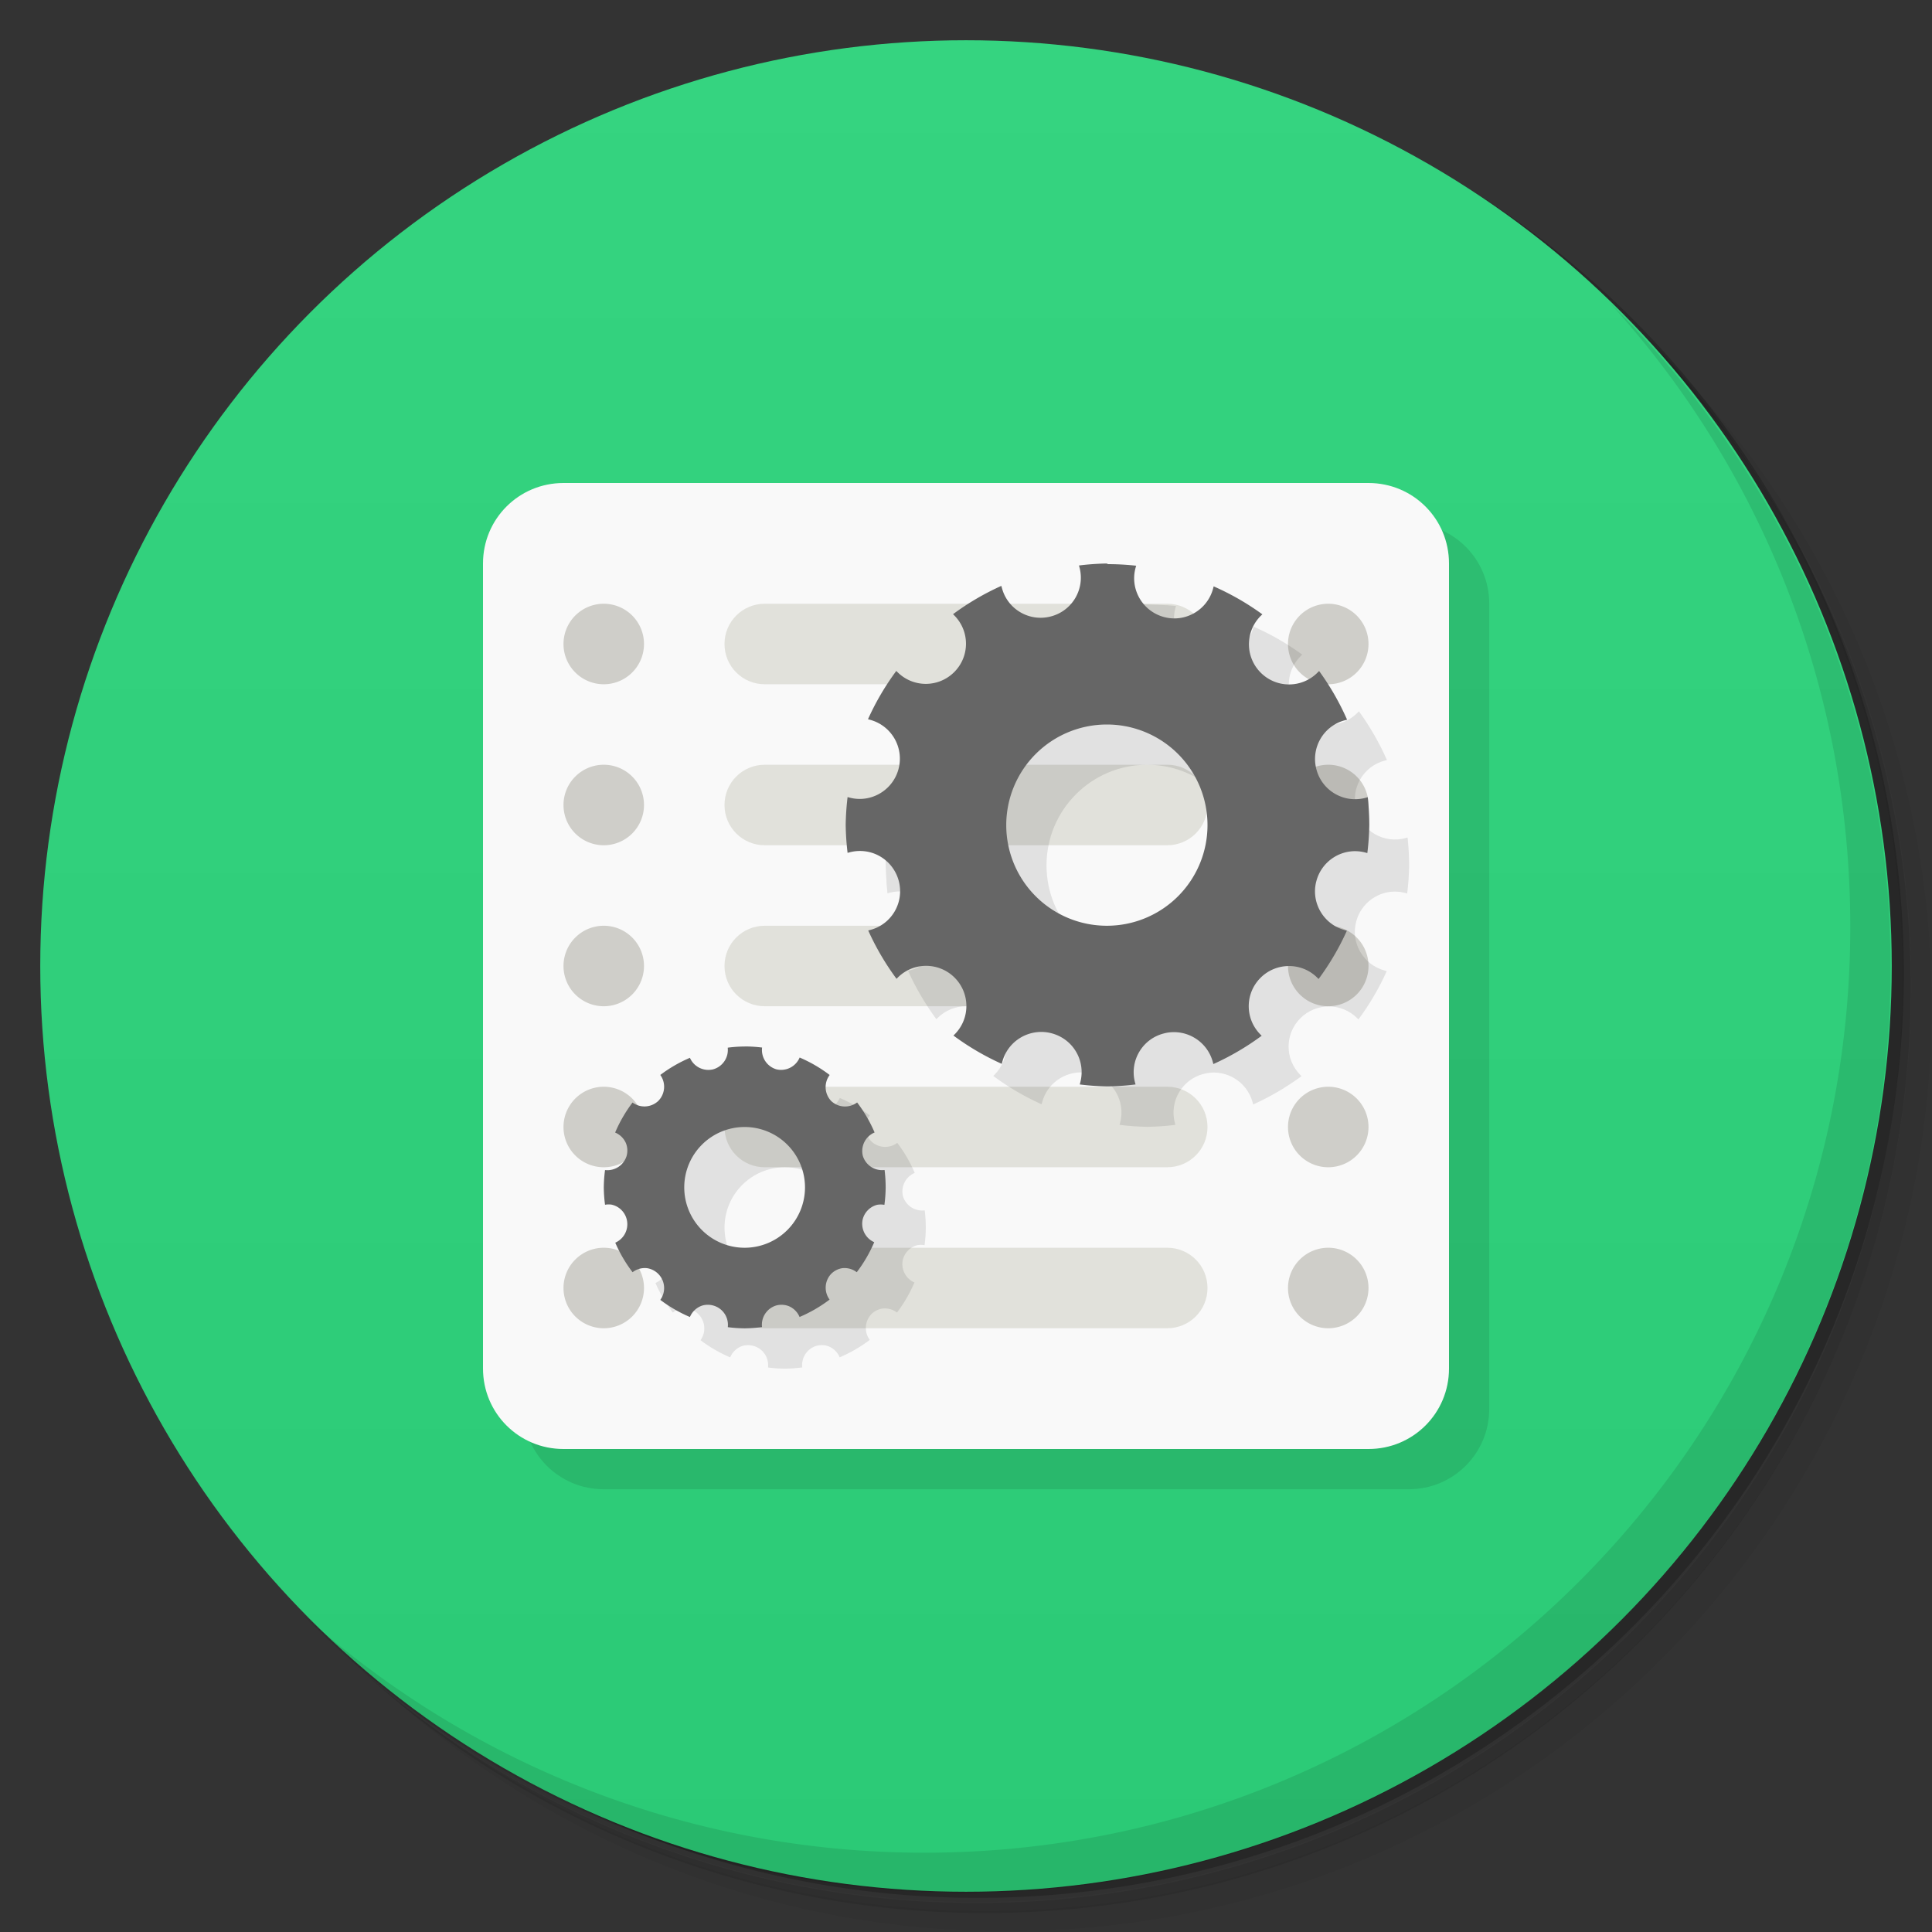 <svg version="1.1" viewBox="0 0 48 48" xmlns="http://www.w3.org/2000/svg">
 <rect x="0" y="0" width="48" height="48" fill="#333333" stroke="none"/>
 <defs>
  <linearGradient id="bg" x2="0" y1="1" y2="47" gradientUnits="userSpaceOnUse">
   <stop style="stop-color:#35d480" offset="0"/>
   <stop style="stop-color:#2bca76" offset="1"/>
  </linearGradient>
 </defs>
 <path d="m36.3 5c5.86 4.06 9.69 10.8 9.69 18.5 0 12.4-10.1 22.5-22.5 22.5-7.67 0-14.4-3.83-18.5-9.69 1.04 1.82 2.31 3.5 3.78 4.97 4.08 3.71 9.51 5.97 15.5 5.97 12.7 0 23-10.3 23-23 0-5.95-2.26-11.4-5.97-15.5-1.47-1.48-3.15-2.74-4.97-3.78zm4.97 3.78c3.85 4.11 6.22 9.64 6.22 15.7 0 12.7-10.3 23-23 23-6.08 0-11.6-2.36-15.7-6.22 4.16 4.14 9.88 6.72 16.2 6.72 12.7 0 23-10.3 23-23 0-6.34-2.58-12.1-6.72-16.2z" style="opacity:.05"/>
 <path d="m41.3 8.78c3.71 4.08 5.97 9.51 5.97 15.5 0 12.7-10.3 23-23 23-5.95 0-11.4-2.26-15.5-5.97 4.11 3.85 9.64 6.22 15.7 6.22 12.7 0 23-10.3 23-23 0-6.08-2.36-11.6-6.22-15.7z" style="opacity:.1"/>
 <path d="m31.2 2.38c8.62 3.15 14.8 11.4 14.8 21.1 0 12.4-10.1 22.5-22.5 22.5-9.71 0-18-6.14-21.1-14.8a23 23 0 0 0 44.9-7 23 23 0 0 0-16-21.9z" style="opacity:.2"/>
 <circle cx="24" cy="24" r="23" style="fill:url(#bg)"/>
 <path d="m40 7.53c3.71 4.08 5.97 9.51 5.97 15.5 0 12.7-10.3 23-23 23-5.95 0-11.4-2.26-15.5-5.97 4.18 4.29 10 6.97 16.5 6.97 12.7 0 23-10.3 23-23 0-6.46-2.68-12.3-6.97-16.5z" style="opacity:.1"/>
 <path d="m35 13c1.11 0 2 0.892 2 2v20c0 1.11-0.892 2-2 2h-20c-1.11 0-2-0.892-2-2 0 0 22-21.9 22-22z" style="opacity:.1"/>
 <path d="m14 12h20c1.11 0 2 0.892 2 2v20c0 1.11-0.892 2-2 2h-20c-1.11 0-2-0.892-2-2v-20c0-1.11 0.892-2 2-2z" style="fill:#f9f9f9"/>
 <path d="m15 15a1 1 0 0 0-1 1 1 1 0 0 0 1 1 1 1 0 0 0 1-1 1 1 0 0 0-1-1zm18 0a1 1 0 0 0-1 1 1 1 0 0 0 1 1 1 1 0 0 0 1-1 1 1 0 0 0-1-1zm-18 4a1 1 0 0 0-1 1 1 1 0 0 0 1 1 1 1 0 0 0 1-1 1 1 0 0 0-1-1zm18 0a1 1 0 0 0-1 1 1 1 0 0 0 1 1 1 1 0 0 0 1-1 1 1 0 0 0-1-1zm-18 4a1 1 0 0 0-1 1 1 1 0 0 0 1 1 1 1 0 0 0 1-1 1 1 0 0 0-1-1zm18 0a1 1 0 0 0-1 1 1 1 0 0 0 1 1 1 1 0 0 0 1-1 1 1 0 0 0-1-1zm-18 4a1 1 0 0 0-1 1 1 1 0 0 0 1 1 1 1 0 0 0 1-1 1 1 0 0 0-1-1zm18 0a1 1 0 0 0-1 1 1 1 0 0 0 1 1 1 1 0 0 0 1-1 1 1 0 0 0-1-1zm-18 4a1 1 0 0 0-1 1 1 1 0 0 0 1 1 1 1 0 0 0 1-1 1 1 0 0 0-1-1zm18 0a1 1 0 0 0-1 1 1 1 0 0 0 1 1 1 1 0 0 0 1-1 1 1 0 0 0-1-1z" style="fill:#cfcec9"/>
 <path d="m19 15c-0.554 0-1 0.446-1 1s0.446 1 1 1h10c0.554 0 1-0.446 1-1s-0.446-1-1-1zm0 4c-0.554 0-1 0.446-1 1s0.446 1 1 1h10c0.554 0 1-0.446 1-1s-0.446-1-1-1zm0 4c-0.554 0-1 0.446-1 1s0.446 1 1 1h10c0.554 0 1-0.446 1-1s-0.446-1-1-1zm0 4c-0.554 0-1 0.446-1 1s0.446 1 1 1h10c0.554 0 1-0.446 1-1s-0.446-1-1-1zm0 4c-0.554 0-1 0.446-1 1s0.446 1 1 1h10c0.554 0 1-0.446 1-1s-0.446-1-1-1z" style="fill:#e1e1db"/>
 <path d="m28.3 15-6.3 6.3c0.004 0.232 0.02 0.663 0.049 0.893l0.045-0.012c0.067-0.018 0.135-0.029 0.201-0.033 0.2-0.012 0.394 0.036 0.561 0.133 0.221 0.129 0.392 0.343 0.463 0.607 0.143 0.533-0.174 1.08-0.707 1.22l-0.051 0.014c0.191 0.422 0.427 0.823 0.703 1.2l0.029-0.029c0.196-0.197 0.453-0.294 0.709-0.293s0.512 0.1 0.705 0.293c0.39 0.391 0.39 1.02 0 1.41l-0.029 0.029c0.372 0.276 0.773 0.512 1.2 0.703l0.014-0.051c0.125-0.467 0.561-0.768 1.03-0.74 0.066 4e-3 0.133 0.015 0.199 0.033 0.264 0.071 0.479 0.241 0.607 0.463 0.129 0.221 0.172 0.493 0.1 0.762l-0.012 0.045c0.23 0.029 0.462 0.045 0.693 0.049 0.232-0.004 0.463-0.02 0.693-0.049l-0.012-0.045c-0.143-0.533 0.174-1.08 0.707-1.22 0.066-0.018 0.131-0.029 0.197-0.033 0.198-0.012 0.392 0.035 0.559 0.131 0.222 0.127 0.397 0.341 0.469 0.609l0.014 0.051c0.422-0.191 0.823-0.427 1.2-0.703l-0.029-0.029c-0.39-0.391-0.39-1.02 0-1.41 0.193-0.194 0.449-0.292 0.705-0.293s0.513 0.096 0.709 0.293l0.029 0.029c0.276-0.372 0.512-0.773 0.703-1.2l-0.051-0.014c-0.533-0.143-0.85-0.691-0.707-1.22 0.125-0.467 0.559-0.768 1.02-0.74 0.066 4e-3 0.134 0.015 0.201 0.033l0.045 0.012c0.029-0.23 0.045-0.462 0.049-0.693-5.17e-4 -0.233-0.014-0.466-0.039-0.697l-0.055 0.016c-0.533 0.143-1.08-0.174-1.22-0.707-0.143-0.533 0.174-1.08 0.707-1.22l0.055-0.014c-0.188-0.426-0.421-0.831-0.695-1.21l-0.041 0.041c-0.391 0.39-1.02 0.39-1.41 0-0.39-0.391-0.39-1.02 0-1.41l0.041-0.041c-0.376-0.274-0.781-0.507-1.21-0.695l-0.014 0.055c-0.143 0.533-0.691 0.85-1.22 0.707-0.533-0.143-0.85-0.691-0.707-1.22l0.016-0.055c-0.232-0.025-0.664-0.039-0.897-0.039zm0.2 4c1.38 0 2.5 1.12 2.5 2.5l-2.5 2.5c-1.38 0-2.5-1.12-2.5-2.5s1.12-2.5 2.5-2.5zm-11.5 9-0.432 3.29c0.063 0.238-0.057 0.487-0.283 0.586 0.113 0.261 0.257 0.508 0.43 0.734 0.103-0.079 0.234-0.115 0.363-0.1 0.104 0.017 0.201 0.066 0.275 0.141 0.173 0.174 0.195 0.448 0.051 0.646 0.227 0.171 0.474 0.314 0.736 0.426 0.057-0.138 0.172-0.243 0.314-0.287 0.085-0.023 0.175-0.023 0.26 0 0.102 0.027 0.193 0.086 0.26 0.168 0.084 0.104 0.123 0.238 0.107 0.371 0.139 0.018 0.278 0.028 0.418 0.029 0.144-0.002 0.289-0.012 0.432-0.031-0.028-0.241 0.121-0.468 0.354-0.537 0.102-0.028 0.21-0.022 0.309 0.016 0.121 0.051 0.217 0.148 0.268 0.27 0.266-0.113 0.516-0.258 0.746-0.432-0.143-0.194-0.126-0.463 0.039-0.639 0.075-0.075 0.171-0.124 0.275-0.141 0.129-0.015 0.26 0.02 0.363 0.1 0.175-0.23 0.32-0.48 0.434-0.746-0.222-0.097-0.343-0.339-0.287-0.574 0.046-0.173 0.181-0.307 0.354-0.354 0.061-0.011 0.123-0.011 0.184 0 0.019-0.143 0.03-0.287 0.031-0.432-2.06e-4 -0.144-0.009-0.288-0.027-0.432-0.242 0.03-0.471-0.119-0.541-0.354-0.057-0.238 0.067-0.483 0.293-0.578-0.113-0.266-0.259-0.516-0.434-0.746-0.195 0.147-0.468 0.131-0.645-0.037-0.168-0.177-0.184-0.449-0.037-0.645-0.23-0.175-0.48-0.32-0.746-0.434-0.095 0.226-0.34 0.35-0.578 0.293 0.003 0.002-3.29 0.432-3.29 0.432zm2.5 1c0.828 0 1.5 0.672 1.5 1.5l-1.5 1.5c-0.828 0-1.5-0.672-1.5-1.5s0.672-1.5 1.5-1.5z" style="opacity:.1"/>
 <path d="m27.5 14a6.5 6.5 0 0 0-0.693 0.049l0.012 0.045c0.143 0.533-0.174 1.08-0.707 1.22-0.533 0.143-1.08-0.174-1.22-0.707l-0.014-0.051a6.5 6.5 0 0 0-1.2 0.703l0.029 0.029c0.39 0.391 0.39 1.02 0 1.41-0.391 0.39-1.02 0.39-1.41 0l-0.029-0.029a6.5 6.5 0 0 0-0.703 1.2l0.051 0.014c0.268 0.072 0.482 0.247 0.609 0.469 0.127 0.222 0.169 0.492 0.098 0.756-0.143 0.533-0.692 0.85-1.22 0.707l-0.045-0.012a6.5 6.5 0 0 0-0.047 0.693 6.5 6.5 0 0 0 0.047 0.693l0.045-0.012c0.067-0.018 0.135-0.029 0.201-0.033 0.2-0.012 0.396 0.036 0.562 0.133 0.221 0.129 0.392 0.343 0.463 0.607 0.143 0.533-0.174 1.08-0.707 1.22l-0.051 0.014a6.5 6.5 0 0 0 0.703 1.2l0.029-0.029c0.196-0.197 0.453-0.294 0.709-0.293s0.512 0.1 0.705 0.293c0.39 0.391 0.39 1.02 0 1.41l-0.029 0.029a6.5 6.5 0 0 0 1.2 0.703l0.014-0.051c0.125-0.467 0.56-0.768 1.03-0.74 0.066 4e-3 0.133 0.015 0.199 0.033 0.264 0.071 0.479 0.241 0.607 0.463 0.129 0.221 0.172 0.493 0.1 0.762l-0.012 0.045a6.5 6.5 0 0 0 0.693 0.049 6.5 6.5 0 0 0 0.693-0.049l-0.012-0.045c-0.143-0.533 0.174-1.08 0.707-1.22 0.066-0.018 0.131-0.029 0.197-0.033 0.198-0.012 0.392 0.035 0.559 0.131 0.222 0.127 0.397 0.341 0.469 0.609l0.014 0.051a6.5 6.5 0 0 0 1.2-0.703l-0.029-0.029c-0.39-0.391-0.39-1.02 0-1.41 0.193-0.194 0.449-0.292 0.705-0.293s0.513 0.096 0.709 0.293l0.029 0.029a6.5 6.5 0 0 0 0.703-1.2l-0.051-0.014c-0.533-0.143-0.85-0.692-0.707-1.22 0.125-0.467 0.559-0.768 1.02-0.74 0.066 4e-3 0.134 0.015 0.201 0.033l0.045 0.012a6.5 6.5 0 0 0 0.049-0.693 6.5 6.5 0 0 0-0.039-0.695l-0.055 0.016c-0.533 0.143-1.08-0.174-1.22-0.707-0.143-0.533 0.174-1.08 0.707-1.22l0.055-0.014a6.5 6.5 0 0 0-0.695-1.21l-0.041 0.041c-0.391 0.39-1.02 0.39-1.41 0-0.39-0.391-0.39-1.02 0-1.41l0.041-0.039a6.5 6.5 0 0 0-1.21-0.695l-0.014 0.055c-0.143 0.533-0.69 0.85-1.22 0.707-0.533-0.143-0.85-0.692-0.707-1.22l0.016-0.055a6.5 6.5 0 0 0-0.697-0.039l-0.029-0.012zm0 4a2.5 2.5 0 0 1 2.5 2.5 2.5 2.5 0 0 1-2.5 2.5 2.5 2.5 0 0 1-2.5-2.5 2.5 2.5 0 0 1 2.5-2.5zm-9 8a3.5 3.5 0 0 0-0.42 0.029 0.5 0.5 0 0 1-0.365 0.539 0.5 0.5 0 0 1-0.574-0.287 3.5 3.5 0 0 0-0.736 0.426 0.5 0.5 0 0 1-0.051 0.646 0.5 0.5 0 0 1-0.639 0.039 3.5 3.5 0 0 0-0.432 0.746 0.5 0.5 0 0 1 0.27 0.268 0.5 0.5 0 0 1 0.016 0.309 0.5 0.5 0 0 1-0.537 0.355 3.5 3.5 0 0 0-0.031 0.432 3.5 3.5 0 0 0 0.031 0.43 0.5 0.5 0 0 1 0.158-0.004 0.5 0.5 0 0 1 0.211 0.1 0.5 0.5 0 0 1 0.168 0.26 0.5 0.5 0 0 1-0.283 0.586 3.5 3.5 0 0 0 0.43 0.734 0.5 0.5 0 0 1 0.363-0.1 0.5 0.5 0 0 1 0.275 0.141 0.5 0.5 0 0 1 0.051 0.646 3.5 3.5 0 0 0 0.736 0.426 0.5 0.5 0 0 1 0.314-0.287 0.5 0.5 0 0 1 0.26 0 0.5 0.5 0 0 1 0.26 0.168 0.5 0.5 0 0 1 0.107 0.371 3.5 3.5 0 0 0 0.418 0.029 3.5 3.5 0 0 0 0.432-0.031 0.5 0.5 0 0 1 0.354-0.537 0.5 0.5 0 0 1 0.309 0.016 0.5 0.5 0 0 1 0.27 0.27 3.5 3.5 0 0 0 0.746-0.432 0.5 0.5 0 0 1 0.039-0.639 0.5 0.5 0 0 1 0.273-0.141 0.5 0.5 0 0 1 0.363 0.1 3.5 3.5 0 0 0 0.434-0.746 0.5 0.5 0 0 1-0.285-0.574 0.5 0.5 0 0 1 0.354-0.354 0.5 0.5 0 0 1 0.184 0 3.5 3.5 0 0 0 0.031-0.434 3.5 3.5 0 0 0-0.027-0.432 0.5 0.5 0 0 1-0.541-0.354 0.5 0.5 0 0 1 0.293-0.578 3.5 3.5 0 0 0-0.434-0.746 0.5 0.5 0 0 1-0.645-0.037 0.5 0.5 0 0 1-0.037-0.645 3.5 3.5 0 0 0-0.746-0.434 0.5 0.5 0 0 1-0.578 0.293 0.5 0.5 0 0 1-0.355-0.541 3.5 3.5 0 0 0-0.432-0.027zm0 2a1.5 1.5 0 0 1 1.5 1.5 1.5 1.5 0 0 1-1.5 1.5 1.5 1.5 0 0 1-1.5-1.5 1.5 1.5 0 0 1 1.5-1.5z" style="fill:#666"/>
</svg>
